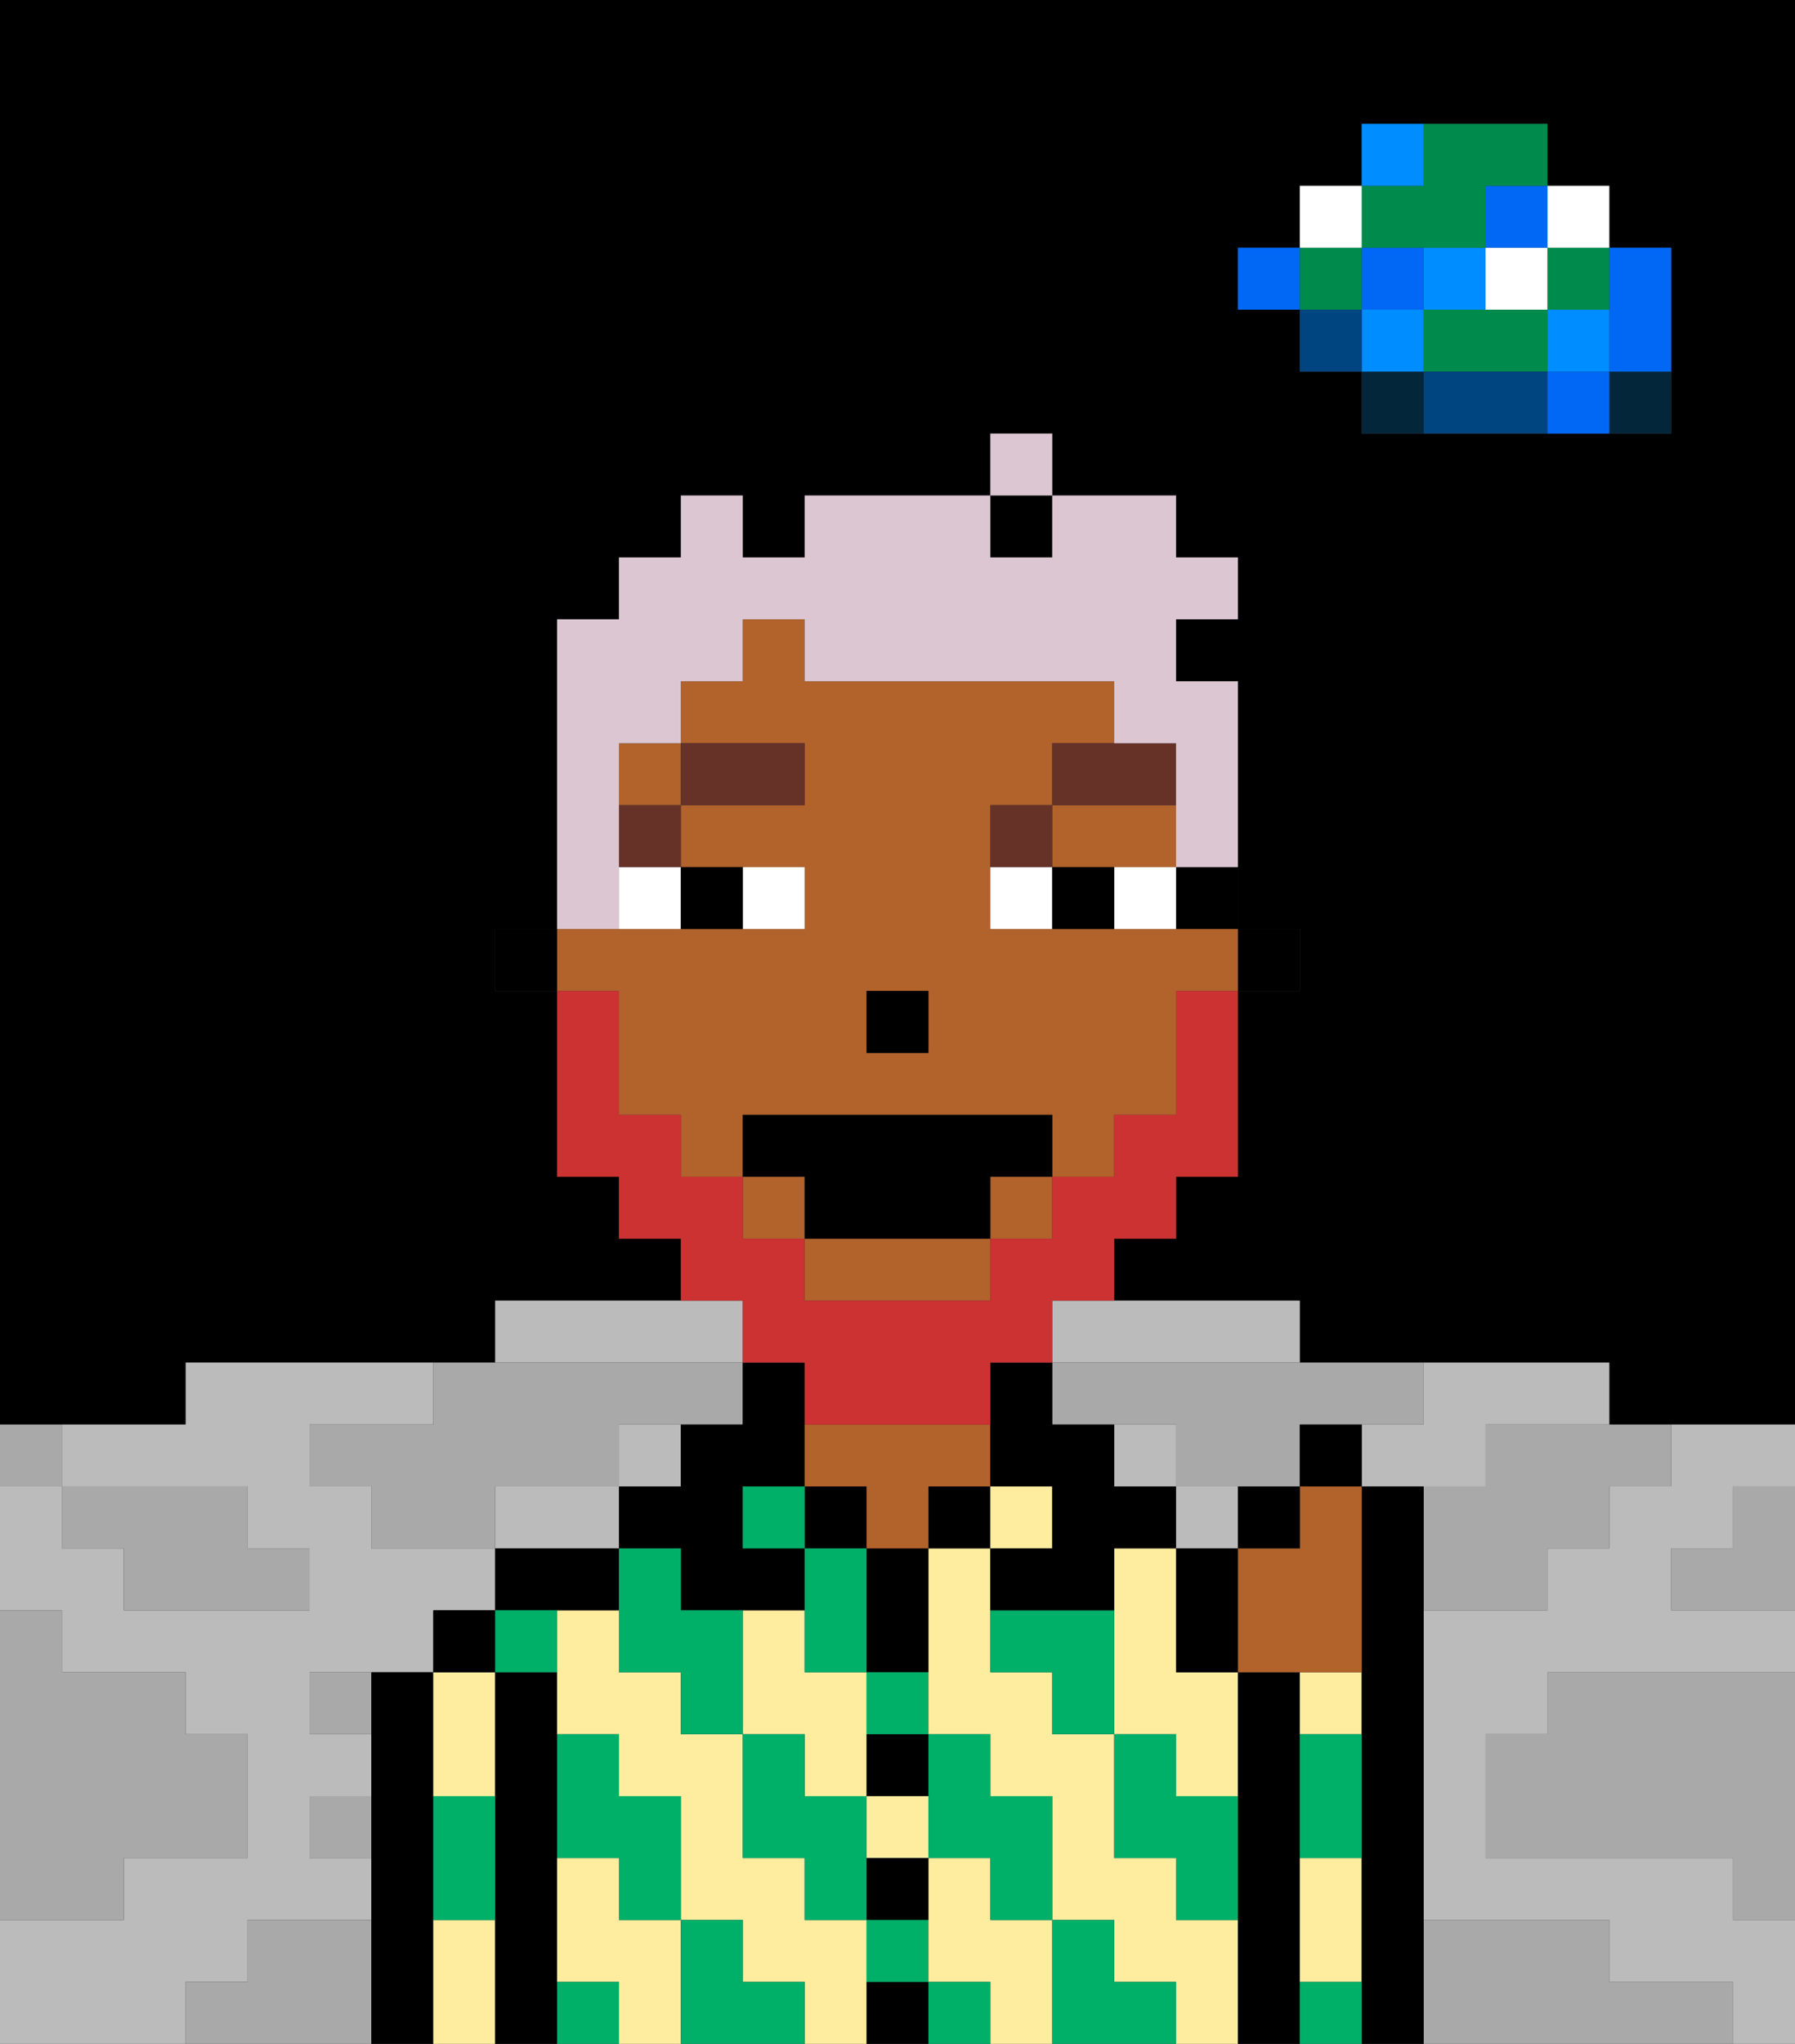 <svg xmlns="http://www.w3.org/2000/svg" viewBox="0 0 29 33"><rect x="0" y="0" width="29" height="33" fill="#333333" stroke="none"/><defs><style>polygon,rect,path{shape-rendering:crispedges;}polygon,rect,path{shape-rendering:crispedges;}.kb165-1{fill:#a9a9a9;}.kb165-2{fill:#bbbbbb;}.kb165-3{fill:#04263a;}.kb165-4{fill:#0068f5;}.kb165-5{fill:#008dff;}.kb165-6{fill:#008b4c;}.kb165-7{fill:#ffffff;}.kb165-8{fill:#004480;}.kb165-9{fill:#000000;}.kb165-10{fill:#ffed9f;}.kb165-11{fill:#b2622b;}.kb165-12{fill:#00af68;}.kb165-13{fill:#663228;}.kb165-14{fill:#cc3232;}.kb165-15{fill:#dbc6d2;}</style></defs><polygon class="kb165-1" points="28 25 27 25 27 26 28 26 29 26 29 25 29 24 28 24 28 25"/><rect class="kb165-9" x="16" y="8" width="1" height="1"/><path class="kb165-9" d="M27,0H0V23H3V22H8V21h3V20H10V19H9V16H8V15H9V10h1V9h1V8h1V9h1V8h3V7h1V8h2V9h1v1H19v1h1v4h1v1H20v3H19v1H18v1h3v1h5v1h3V0H27Zm0,5V7H22V6H21V5H20V4h1V3h1V2h3V3h1V4h1Z"/><polygon class="kb165-1" points="27 32 26 32 26 31 25 31 24 31 23 31 23 32 23 33 24 33 25 33 26 33 27 33 28 33 28 32 27 32"/><polygon class="kb165-1" points="27 27 26 27 25 27 25 28 24 28 24 29 24 30 25 30 26 30 27 30 28 30 28 31 29 31 29 30 29 29 29 28 29 27 28 27 27 27"/><polygon class="kb165-2" points="17 22 18 22 19 22 20 22 21 22 21 21 20 21 19 21 18 21 17 21 17 22"/><rect class="kb165-2" x="19" y="24" width="1" height="1"/><rect class="kb165-2" x="18" y="23" width="1" height="1"/><polygon class="kb165-2" points="10 25 10 24 9 24 8 24 8 25 9 25 10 25"/><rect class="kb165-2" x="10" y="23" width="1" height="1"/><polygon class="kb165-2" points="22 23 22 24 23 24 24 24 24 23 25 23 26 23 26 22 25 22 24 22 23 22 23 23 22 23"/><polygon class="kb165-2" points="10 22 11 22 12 22 12 21 11 21 10 21 9 21 8 21 8 22 9 22 10 22"/><polygon class="kb165-2" points="27 23 27 24 26 24 26 25 25 25 25 26 24 26 23 26 23 27 23 28 23 29 23 30 23 31 24 31 25 31 26 31 26 32 27 32 28 32 28 33 29 33 29 32 29 31 28 31 28 30 27 30 26 30 25 30 24 30 24 29 24 28 25 28 25 27 26 27 27 27 28 27 29 27 29 26 28 26 27 26 27 25 28 25 28 24 29 24 29 23 28 23 27 23"/><polygon class="kb165-2" points="4 32 4 31 5 31 6 31 6 30 5 30 5 29 6 29 6 28 5 28 5 27 6 27 7 27 7 26 8 26 8 25 7 25 6 25 6 24 5 24 5 23 6 23 7 23 7 22 6 22 5 22 4 22 3 22 3 23 2 23 1 23 1 24 2 24 3 24 4 24 4 25 5 25 5 26 4 26 3 26 2 26 2 25 1 25 1 24 0 24 0 25 0 26 1 26 1 27 2 27 3 27 3 28 4 28 4 29 4 30 3 30 2 30 2 31 1 31 0 31 0 32 0 33 1 33 2 33 3 33 3 32 4 32"/><rect class="kb165-3" x="26" y="6" width="1" height="1"/><polygon class="kb165-4" points="26 5 26 6 27 6 27 5 27 4 26 4 26 5"/><rect class="kb165-4" x="25" y="6" width="1" height="1"/><rect class="kb165-5" x="25" y="5" width="1" height="1"/><rect class="kb165-6" x="25" y="4" width="1" height="1"/><rect class="kb165-7" x="25" y="3" width="1" height="1"/><polygon class="kb165-1" points="24 23 24 24 23 24 23 25 23 26 24 26 25 26 25 25 26 25 26 24 27 24 27 23 26 23 25 23 24 23"/><polygon class="kb165-6" points="24 5 23 5 23 6 24 6 25 6 25 5 24 5"/><rect class="kb165-7" x="24" y="4" width="1" height="1"/><rect class="kb165-4" x="24" y="3" width="1" height="1"/><polygon class="kb165-8" points="24 6 23 6 23 7 24 7 25 7 25 6 24 6"/><rect class="kb165-5" x="23" y="4" width="1" height="1"/><rect class="kb165-3" x="22" y="6" width="1" height="1"/><rect class="kb165-5" x="22" y="5" width="1" height="1"/><rect class="kb165-4" x="22" y="4" width="1" height="1"/><polygon class="kb165-6" points="23 4 24 4 24 3 25 3 25 2 24 2 23 2 23 3 22 3 22 4 23 4"/><rect class="kb165-5" x="22" y="2" width="1" height="1"/><rect class="kb165-8" x="21" y="5" width="1" height="1"/><rect class="kb165-6" x="21" y="4" width="1" height="1"/><rect class="kb165-7" x="21" y="3" width="1" height="1"/><rect class="kb165-4" x="20" y="4" width="1" height="1"/><polygon class="kb165-1" points="19 22 18 22 17 22 17 23 18 23 19 23 19 24 20 24 21 24 21 23 22 23 23 23 23 22 22 22 21 22 20 22 19 22"/><rect class="kb165-1" x="5" y="27" width="1" height="1"/><polygon class="kb165-1" points="6 23 5 23 5 24 6 24 6 25 7 25 8 25 8 24 9 24 10 24 10 23 11 23 12 23 12 22 11 22 10 22 9 22 8 22 7 22 7 23 6 23"/><polygon class="kb165-1" points="6 31 5 31 4 31 4 32 3 32 3 33 4 33 5 33 6 33 6 32 6 31"/><rect class="kb165-1" x="5" y="29" width="1" height="1"/><polygon class="kb165-1" points="2 31 2 30 3 30 4 30 4 29 4 28 3 28 3 27 2 27 1 27 1 26 0 26 0 27 0 28 0 29 0 30 0 31 1 31 2 31"/><polygon class="kb165-1" points="2 25 2 26 3 26 4 26 5 26 5 25 4 25 4 24 3 24 2 24 1 24 1 25 2 25"/><rect class="kb165-1" y="23" width="1" height="1"/><polygon class="kb165-9" points="7 31 7 30 7 29 7 28 7 27 6 27 6 28 6 29 6 30 6 31 6 32 6 33 7 33 7 32 7 31"/><polygon class="kb165-10" points="7 28 7 29 8 29 8 28 8 27 7 27 7 28"/><polygon class="kb165-10" points="8 31 7 31 7 32 7 33 8 33 8 32 8 31"/><rect class="kb165-9" x="7" y="26" width="1" height="1"/><polygon class="kb165-9" points="9 31 9 30 9 29 9 28 9 27 8 27 8 28 8 29 8 30 8 31 8 32 8 33 9 33 9 32 9 31"/><polygon class="kb165-10" points="17 31 16 31 16 30 15 30 15 31 15 32 16 32 16 33 17 33 17 32 17 31"/><polygon class="kb165-10" points="19 26 19 25 18 25 18 26 18 27 18 28 19 28 19 29 20 29 20 28 20 27 19 27 19 26"/><polygon class="kb165-10" points="13 29 14 29 14 28 14 27 13 27 13 26 12 26 12 27 12 28 13 28 13 29"/><polygon class="kb165-10" points="11 31 10 31 10 30 9 30 9 31 9 32 10 32 10 33 11 33 11 32 11 31"/><polygon class="kb165-10" points="20 31 19 31 19 30 18 30 18 29 18 28 17 28 17 27 16 27 16 26 16 25 15 25 15 26 15 27 15 28 16 28 16 29 17 29 17 30 17 31 18 31 18 32 19 32 19 33 20 33 20 32 20 31"/><rect class="kb165-10" x="14" y="29" width="1" height="1"/><polygon class="kb165-10" points="14 31 13 31 13 30 12 30 12 29 12 28 11 28 11 27 10 27 10 26 9 26 9 27 9 28 10 28 10 29 11 29 11 30 11 31 12 31 12 32 13 32 13 33 14 33 14 32 14 31"/><polygon class="kb165-9" points="9 25 8 25 8 26 9 26 10 26 10 25 9 25"/><polygon class="kb165-9" points="11 25 11 26 12 26 13 26 13 25 12 25 12 24 13 24 13 23 13 22 12 22 12 23 11 23 11 24 10 24 10 25 11 25"/><rect class="kb165-9" x="13" y="24" width="1" height="1"/><rect class="kb165-9" x="14" y="32" width="1" height="1"/><rect class="kb165-9" x="14" y="30" width="1" height="1"/><rect class="kb165-9" x="14" y="28" width="1" height="1"/><polygon class="kb165-9" points="14 26 14 27 15 27 15 26 15 25 14 25 14 26"/><rect class="kb165-9" x="15" y="24" width="1" height="1"/><polygon class="kb165-11" points="16 24 16 23 15 23 14 23 13 23 13 24 14 24 14 25 15 25 15 24 16 24"/><rect class="kb165-10" x="16" y="24" width="1" height="1"/><polygon class="kb165-9" points="21 31 21 30 21 29 21 28 21 27 20 27 20 28 20 29 20 30 20 31 20 32 20 33 21 33 21 32 21 31"/><rect class="kb165-10" x="21" y="27" width="1" height="1"/><polygon class="kb165-10" points="21 31 21 32 22 32 22 31 22 30 21 30 21 31"/><polygon class="kb165-9" points="23 31 23 30 23 29 23 28 23 27 23 26 23 25 23 24 22 24 22 25 22 26 22 27 22 28 22 29 22 30 22 31 22 32 22 33 23 33 23 32 23 31"/><polygon class="kb165-12" points="19 28 18 28 18 29 18 30 19 30 19 31 20 31 20 30 20 29 19 29 19 28"/><rect class="kb165-12" x="21" y="32" width="1" height="1"/><polygon class="kb165-12" points="18 26 17 26 16 26 16 27 17 27 17 28 18 28 18 27 18 26"/><polygon class="kb165-12" points="21 29 21 30 22 30 22 29 22 28 21 28 21 29"/><polygon class="kb165-12" points="18 32 18 31 17 31 17 32 17 33 18 33 19 33 19 32 18 32"/><polygon class="kb165-12" points="15 30 16 30 16 31 17 31 17 30 17 29 16 29 16 28 15 28 15 29 15 30"/><polygon class="kb165-12" points="13 26 13 27 14 27 14 26 14 25 13 25 13 26"/><rect class="kb165-12" x="14" y="27" width="1" height="1"/><rect class="kb165-12" x="15" y="32" width="1" height="1"/><rect class="kb165-12" x="14" y="31" width="1" height="1"/><polygon class="kb165-12" points="14 29 13 29 13 28 12 28 12 29 12 30 13 30 13 31 14 31 14 30 14 29"/><rect class="kb165-12" x="12" y="24" width="1" height="1"/><polygon class="kb165-12" points="12 26 11 26 11 25 10 25 10 26 10 27 11 27 11 28 12 28 12 27 12 26"/><polygon class="kb165-12" points="12 32 12 31 11 31 11 32 11 33 12 33 13 33 13 32 12 32"/><polygon class="kb165-12" points="9 30 10 30 10 31 11 31 11 30 11 29 10 29 10 28 9 28 9 29 9 30"/><rect class="kb165-12" x="9" y="32" width="1" height="1"/><rect class="kb165-12" x="8" y="26" width="1" height="1"/><polygon class="kb165-12" points="7 30 7 31 8 31 8 30 8 29 7 29 7 30"/><rect class="kb165-9" x="20" y="15" width="1" height="1"/><rect class="kb165-9" x="19" y="14" width="1" height="1"/><polygon class="kb165-11" points="18 14 19 14 19 13 17 13 17 14 18 14"/><rect class="kb165-11" x="12" y="19" width="1" height="1"/><rect class="kb165-11" x="16" y="19" width="1" height="1"/><rect class="kb165-11" x="10" y="12" width="1" height="1"/><polygon class="kb165-11" points="13 21 14 21 15 21 16 21 16 20 13 20 13 21"/><path class="kb165-11" d="M10,17v1h1v1h1V18h5v1h1V18h1V16h1V15H16V13h1V12h1V11H13V10H12v1H11v1h2v1H11v1h2v1H9v1h1Zm4-1h1v1H14Z"/><polygon class="kb165-9" points="18 26 18 25 19 25 19 24 18 24 18 23 17 23 17 22 16 22 16 23 16 24 17 24 17 25 16 25 16 26 17 26 18 26"/><rect class="kb165-9" x="8" y="15" width="1" height="1"/><rect class="kb165-9" x="14" y="16" width="1" height="1"/><rect class="kb165-7" x="12" y="14" width="1" height="1"/><rect class="kb165-7" x="10" y="14" width="1" height="1"/><rect class="kb165-7" x="18" y="14" width="1" height="1"/><rect class="kb165-7" x="16" y="14" width="1" height="1"/><rect class="kb165-9" x="11" y="14" width="1" height="1"/><rect class="kb165-9" x="17" y="14" width="1" height="1"/><rect class="kb165-13" x="10" y="13" width="1" height="1"/><rect class="kb165-13" x="11" y="12" width="2" height="1"/><rect class="kb165-13" x="16" y="13" width="1" height="1"/><polygon class="kb165-13" points="19 12 18 12 17 12 17 13 19 13 19 12"/><polygon class="kb165-14" points="12 22 13 22 13 23 14 23 15 23 16 23 16 22 17 22 17 21 18 21 18 20 19 20 19 19 20 19 20 18 20 17 20 16 19 16 19 17 19 18 18 18 18 19 17 19 17 20 16 20 16 21 15 21 14 21 13 21 13 20 12 20 12 19 11 19 11 18 10 18 10 17 10 16 9 16 9 17 9 18 9 19 10 19 10 20 11 20 11 21 12 21 12 22"/><polygon class="kb165-9" points="12 18 12 19 13 19 13 20 16 20 16 19 17 19 17 18 12 18"/><polygon class="kb165-11" points="21 25 20 25 20 26 20 27 21 27 22 27 22 26 22 25 22 24 21 24 21 25"/><polygon class="kb165-9" points="20 25 19 25 19 26 19 27 20 27 20 26 20 25"/><rect class="kb165-9" x="20" y="24" width="1" height="1"/><rect class="kb165-9" x="21" y="23" width="1" height="1"/><polygon class="kb165-15" points="10 14 10 13 10 12 11 12 11 11 12 11 12 10 13 10 13 11 14 11 15 11 16 11 17 11 18 11 18 12 19 12 19 13 19 14 20 14 20 13 20 12 20 11 19 11 19 10 20 10 20 9 19 9 19 8 18 8 17 8 17 9 16 9 16 8 15 8 14 8 13 8 13 9 12 9 12 8 11 8 11 9 10 9 10 10 9 10 9 11 9 12 9 13 9 14 9 15 10 15 10 14"/><rect class="kb165-15" x="16" y="7" width="1" height="1"/></svg>
